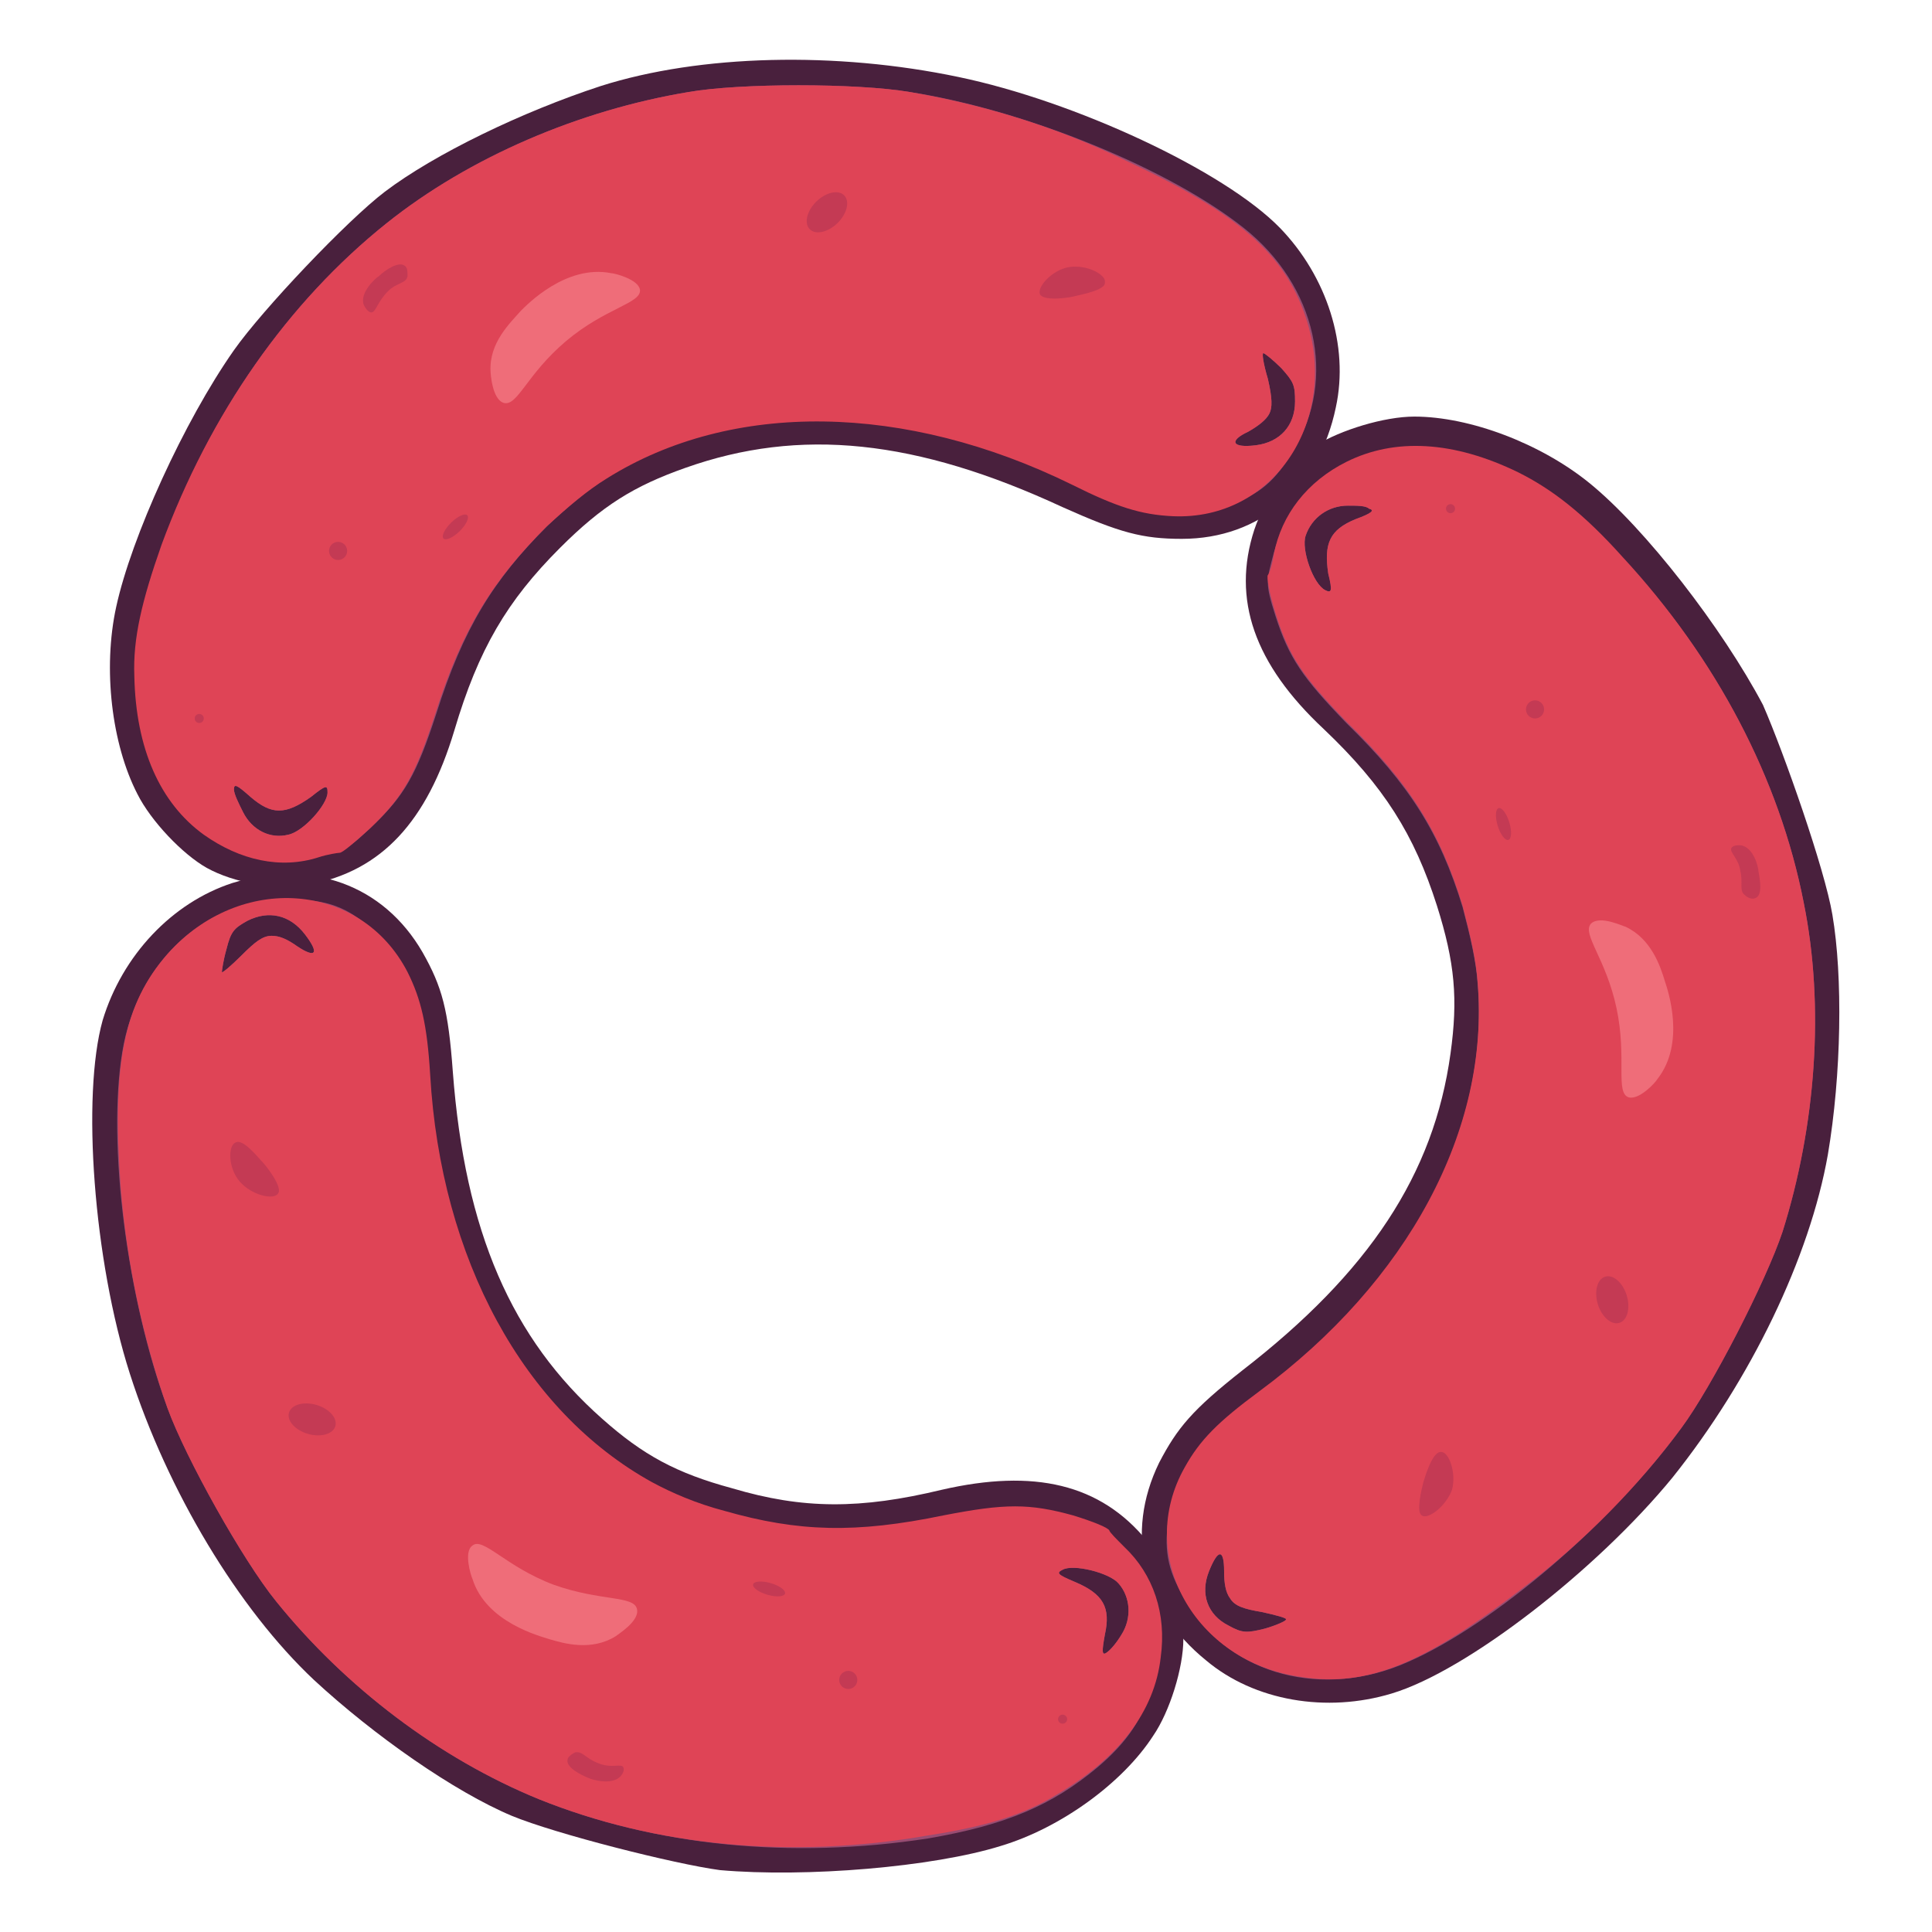 <?xml version="1.0" encoding="utf-8"?>
<!-- Generator: Adobe Illustrator 24.0.1, SVG Export Plug-In . SVG Version: 6.00 Build 0)  -->
<svg version="1.1" id="Layer_1" xmlns="http://www.w3.org/2000/svg" xmlns:xlink="http://www.w3.org/1999/xlink" x="0px" y="0px"
	 width="128px" height="128px" viewBox="0 0 128 128" style="enable-background:new 0 0 128 128;" xml:space="preserve">
<style type="text/css">
	.st0{fill:#49203D;}
	.st1{fill:#984C72;}
	.st2{fill:#DF4456;}
	.st3{fill:#C43A54;}
	.st4{fill:#EF6D79;}
</style>
<g>
	<g id="layer101">
		<path class="st0" d="M25.5,12.7c3.3-2.5,9.1-5.3,14.3-7c6.6-2.1,15.6-2.3,23.7-0.6c7.7,1.6,17.6,6.2,21.3,10
			c3.1,3.2,4.6,7.8,3.7,11.9c-1.1,5.3-5,8.7-10.2,8.7c-2.6,0-4.1-0.4-7.9-2.1C60.7,29.1,53,28.3,45.4,31c-3.4,1.2-5.5,2.5-8.3,5.3
			c-3.5,3.5-5.4,6.7-7,12.1c-1.8,6-4.8,9.3-9.6,10.2c-2.2,0.4-5-0.1-6.8-1.1c-1.6-0.9-3.7-3.1-4.6-4.9c-1.7-3.3-2.3-8.3-1.4-12.4
			c1-4.6,4.5-12.3,7.8-17C17.4,20.5,23,14.6,25.5,12.7z"/>
	</g>
	<g id="layer102">
		<path class="st1" d="M25.6,14.8c5.5-4.4,12.8-7.5,20-8.7c3.4-0.6,11.2-0.6,14.7,0c7.7,1.2,17.2,5.1,22.1,9
			c4.8,3.8,6.2,10,3.3,14.7c-1.2,2.1-2.3,3-4.4,3.7c-3.2,1.1-5.8,0.7-10.2-1.5c-11-5.4-22.5-5.6-30.8-0.4c-1.3,0.8-2.6,1.9-4,3.2
			c-3.6,3.6-5.6,6.8-7.4,12.5c-1.3,4-2.1,5.4-4.2,7.4c-1.7,1.6-1.7,1.6-3.7,2c-3.5,0.7-5.9-0.1-8.4-2.6c-1.8-1.8-2.6-3.4-3.2-6.1
			C8.6,44.2,8.9,41,10.8,36C13.9,27.4,19.1,20,25.6,14.8z M16.1,53.8c0.6,1.2,1.8,1.8,3,1.5c1-0.2,2.6-2,2.6-2.8
			c0-0.5-0.1-0.5-1.1,0.3c-1.7,1.2-2.6,1.2-4,0c-0.9-0.8-1.1-0.9-1.1-0.5C15.5,52.6,15.8,53.2,16.1,53.8z M84.1,27.4
			c-0.2,0.4-0.7,0.8-1.4,1.2c-1.3,0.6-1.1,1.1,0.5,0.9c1.6-0.2,2.6-1.3,2.6-2.9c0-1.1-0.1-1.3-0.9-2.2c-0.5-0.5-1.1-1-1.2-1
			c-0.1,0,0,0.7,0.3,1.7C84.3,26.4,84.3,27,84.1,27.4z"/>
	</g>
	<g id="layer103">
		<path class="st2" d="M25.6,14.8c5.5-4.4,12.8-7.5,20-8.7c3.4-0.6,11.2-0.6,14.7,0C65,6.9,70,8.4,74.5,10.6
			c7.5,3.5,10.6,6.2,12,10.4c2.3,6.8-2.1,13.5-8.8,13.2c-2.1-0.1-3.7-0.6-6.7-2.1c-11-5.4-22.5-5.6-30.8-0.4c-1.3,0.8-2.6,1.9-4,3.2
			c-3.6,3.6-5.6,6.8-7.4,12.5c-1.3,4-2.1,5.4-4.3,7.5c-1,0.9-1.8,1.6-2,1.6c-0.1,0-0.8,0.1-1.4,0.3c-2.5,0.8-5.2,0.2-7.6-1.5
			c-2.9-2.1-4.5-5.7-4.6-10.5c-0.1-2.5,0.5-5,1.8-8.7C13.9,27.4,19.1,20,25.6,14.8z M16.1,53.8c0.6,1.2,1.8,1.8,3,1.5
			c1-0.2,2.6-2,2.6-2.8c0-0.5-0.1-0.5-1.1,0.3c-1.7,1.2-2.6,1.2-4,0c-0.9-0.8-1.1-0.9-1.1-0.5C15.5,52.6,15.8,53.2,16.1,53.8z
			 M84.1,27.4c-0.2,0.4-0.7,0.8-1.4,1.2c-1.3,0.6-1.1,1.1,0.5,0.9c1.6-0.2,2.6-1.3,2.6-2.9c0-1.1-0.1-1.3-0.9-2.2
			c-0.5-0.5-1.1-1-1.2-1c-0.1,0,0,0.7,0.3,1.7C84.3,26.4,84.3,27,84.1,27.4z"/>
	</g>
	<path class="st3" d="M71.3,19.6c-0.3,0.1-2.1,0.4-2.4-0.1c-0.2-0.5,0.8-1.6,1.9-1.8c1.2-0.2,2.5,0.5,2.4,1
		C73.3,19.2,71.7,19.5,71.3,19.6z"/>
	<path class="st4" d="M33.4,26.7c-0.8-0.2-0.9-2-0.9-2.1c-0.1-1.9,1.3-3.2,2-4c0.4-0.4,3-3.1,6-2.5c0.2,0,1.8,0.4,1.9,1.1
		c0.1,0.9-2.3,1.2-4.9,3.4C34.9,24.8,34.3,26.9,33.4,26.7z"/>
	<circle class="st3" cx="22.4" cy="36.5" r="0.6"/>
	<ellipse transform="matrix(0.715 -0.699 0.699 0.715 5.82 42.36)" class="st3" cx="54.8" cy="14" rx="1.6" ry="1"/>
	<ellipse transform="matrix(0.715 -0.699 0.699 0.715 -15.817 31.065)" class="st3" cx="30.2" cy="34.9" rx="1.1" ry="0.4"/>
	<path class="st3" d="M24.6,20.7c-0.2,0-0.4-0.3-0.5-0.5c-0.3-0.8,0.8-1.8,1-1.9c0.4-0.4,1.3-1,1.7-0.7c0.2,0.1,0.2,0.4,0.2,0.7
		c-0.1,0.5-0.7,0.4-1.3,1C25,20,24.9,20.7,24.6,20.7z"/>
	<circle class="st3" cx="13.2" cy="47.6" r="0.3"/>
</g>
<g>
	<g id="layer101_1_">
		<path class="st0" d="M121.4,60.6c0.7,4.1,0.6,10.6-0.3,15.9c-1.2,6.8-5.1,14.9-10.3,21.4c-5,6.1-13.6,12.8-18.6,14.3
			c-4.3,1.3-9.1,0.5-12.3-2.2c-4.2-3.4-5.4-8.4-3.1-13.1c1.2-2.3,2.2-3.5,5.5-6.1c8.4-6.5,12.7-13,13.8-21c0.5-3.6,0.3-6-0.9-9.8
			c-1.5-4.7-3.5-7.9-7.5-11.7c-4.6-4.3-6.1-8.6-4.6-13.2c0.7-2.1,2.4-4.4,4.1-5.6c1.6-1,4.5-1.9,6.5-1.9c3.7,0,8.4,1.8,11.6,4.4
			c3.7,3,8.8,9.6,11.5,14.7C118.2,49.9,120.9,57.6,121.4,60.6z"/>
	</g>
	<g id="layer102_1_">
		<path class="st1" d="M119.5,59.8c1.4,6.9,0.8,14.8-1.4,21.8c-1.1,3.3-4.7,10.3-6.7,13c-4.6,6.3-12.4,13-18.1,15.5
			c-5.6,2.5-11.7,0.9-14.6-3.8c-1.3-2.1-1.6-3.4-1.3-5.6c0.5-3.3,2-5.5,6-8.4c9.9-7.3,15.3-17.4,14.5-27.1c-0.1-1.5-0.5-3.2-1-5.1
			c-1.5-4.9-3.5-8.1-7.7-12.2c-2.9-3-3.8-4.3-4.7-7.1c-0.7-2.2-0.6-2.3-0.1-4.2c1-3.4,2.8-5.2,6.2-6.3c2.4-0.8,4.3-0.8,6.9,0
			c3.8,1.1,6.4,2.9,10.1,6.8C113.7,43.6,117.9,51.6,119.5,59.8z M89.3,33.5c-1.3,0-2.4,0.8-2.8,2c-0.3,0.9,0.5,3.2,1.3,3.6
			c0.4,0.2,0.5,0.1,0.2-1.1c-0.3-2,0.1-2.9,1.8-3.6c1.1-0.4,1.3-0.6,0.9-0.7C90.5,33.5,89.9,33.5,89.3,33.5z M81.5,105.9
			c-0.3-0.4-0.4-1-0.4-1.8c0-1.5-0.4-1.5-1,0c-0.6,1.5-0.1,2.9,1.3,3.6c0.9,0.5,1.2,0.5,2.4,0.2c0.7-0.2,1.4-0.5,1.4-0.6
			c0.1-0.1-0.7-0.3-1.6-0.5C82.4,106.6,81.8,106.4,81.5,105.9z"/>
	</g>
	<g id="layer103_1_">
		<path class="st2" d="M119.5,59.8c1.4,6.9,0.8,14.8-1.4,21.8c-1.1,3.3-4.7,10.3-6.7,13c-2.8,3.8-6.5,7.6-10.5,10.6
			c-6.5,5-10.3,6.6-14.7,5.9c-7.1-1-11-8.1-7.7-13.9c1-1.8,2.2-3,4.9-5c9.9-7.3,15.3-17.4,14.5-27.1c-0.1-1.5-0.5-3.2-1-5.1
			c-1.5-4.9-3.5-8.1-7.7-12.2c-2.9-3-3.8-4.3-4.7-7.2c-0.4-1.3-0.6-2.4-0.5-2.5c0.1-0.1,0.3-0.7,0.4-1.4c0.5-2.6,2.2-4.8,4.8-6.1
			c3.2-1.6,7.1-1.4,11.4,0.7c2.2,1.1,4.3,2.7,6.9,5.6C113.7,43.6,117.9,51.6,119.5,59.8z M89.3,33.5c-1.3,0-2.4,0.8-2.8,2
			c-0.3,0.9,0.5,3.2,1.3,3.6c0.4,0.2,0.5,0.1,0.2-1.1c-0.3-2,0.1-2.9,1.8-3.6c1.1-0.4,1.3-0.6,0.9-0.7
			C90.5,33.5,89.9,33.5,89.3,33.5z M81.5,105.9c-0.3-0.4-0.4-1-0.4-1.8c0-1.5-0.4-1.5-1,0c-0.6,1.5-0.1,2.9,1.3,3.6
			c0.9,0.5,1.2,0.5,2.4,0.2c0.7-0.2,1.4-0.5,1.4-0.6c0.1-0.1-0.7-0.3-1.6-0.5C82.4,106.6,81.8,106.4,81.5,105.9z"/>
	</g>
	<path class="st3" d="M94.3,98.2c0.1-0.3,0.6-2.1,1.2-2c0.5,0,1,1.4,0.7,2.5c-0.4,1.1-1.6,2-2,1.7C93.8,100.2,94.2,98.6,94.3,98.2z"
		/>
	<path class="st4" d="M105.4,61.2c0.6-0.6,2.2,0.2,2.3,0.2c1.7,0.8,2.3,2.6,2.6,3.6c0.2,0.6,1.4,4.1-0.5,6.5
		c-0.1,0.2-1.2,1.4-1.9,1.2c-0.9-0.3-0.1-2.6-0.8-5.9C106.4,63.5,104.8,61.9,105.4,61.2z"/>
	<circle class="st3" cx="101.7" cy="47" r="0.6"/>
	<ellipse transform="matrix(0.956 -0.294 0.294 0.956 -20.597 35.201)" class="st3" cx="106.8" cy="86.1" rx="1" ry="1.6"/>
	<ellipse transform="matrix(0.956 -0.294 0.294 0.956 -11.66 31.677)" class="st3" cx="99.6" cy="54.6" rx="0.4" ry="1.1"/>
	<path class="st3" d="M114.7,56.2c0.1-0.2,0.4-0.2,0.6-0.2c0.9,0.1,1.2,1.5,1.2,1.7c0.1,0.6,0.3,1.6-0.2,1.8c-0.2,0.1-0.5,0-0.7-0.2
		c-0.4-0.3-0.1-0.8-0.3-1.6C115.2,56.9,114.6,56.5,114.7,56.2z"/>
	<circle class="st3" cx="96.1" cy="33.7" r="0.3"/>
</g>
<g>
	<g id="layer101_2_">
		<path class="st0" d="M33.9,120.3c-3.8-1.6-9.1-5.3-13.1-9c-5-4.7-9.7-12.5-12.2-20.3c-2.4-7.5-3.2-18.4-1.8-23.4
			c1.3-4.3,4.6-7.8,8.6-9.1c5.2-1.6,10,0.1,12.6,4.6c1.3,2.3,1.7,3.8,2,7.9c0.8,10.6,3.9,17.7,9.9,23c2.7,2.4,4.9,3.6,8.6,4.6
			c4.7,1.4,8.5,1.4,13.9,0.1c6.1-1.4,10.5-0.4,13.6,3.4c1.4,1.7,2.4,4.4,2.4,6.5c0,1.9-0.9,4.8-2,6.4c-2,3.1-6.1,6.1-10.1,7.3
			c-4.5,1.4-12.9,2.1-18.6,1.6C44.7,123.5,36.8,121.5,33.9,120.3z"/>
	</g>
	<g id="layer102_2_">
		<path class="st1" d="M35.7,119.2c-6.6-2.7-12.8-7.4-17.4-13.1c-2.2-2.7-6-9.5-7.2-12.8c-2.7-7.3-4-17.5-3-23.6
			c1-6.1,5.7-10.3,11.2-10.1c2.4,0,3.7,0.5,5.4,2c2.5,2.2,3.5,4.7,3.7,9.7c0.7,12.2,6.2,22.3,14.7,27c1.3,0.7,2.9,1.4,4.8,1.9
			c4.9,1.4,8.7,1.5,14.5,0.3c4.1-0.8,5.7-0.8,8.5,0c2.2,0.7,2.2,0.7,3.6,2.3c2.3,2.7,2.8,5.1,1.9,8.6c-0.6,2.4-1.7,4-3.7,5.7
			c-3,2.5-6,3.8-11.2,4.7C52.4,123.2,43.4,122.3,35.7,119.2z M74.3,108.3c0.7-1.1,0.6-2.5-0.2-3.4c-0.6-0.7-3-1.3-3.7-0.9
			c-0.4,0.2-0.4,0.3,0.8,0.8c1.9,0.8,2.4,1.7,2,3.5c-0.2,1.1-0.2,1.4,0.1,1.2C73.6,109.3,74,108.8,74.3,108.3z M18,62
			c0.5,0,1,0.2,1.7,0.7c1.2,0.8,1.5,0.5,0.5-0.8c-1-1.3-2.4-1.6-3.8-0.9c-0.9,0.5-1.1,0.7-1.4,1.9c-0.2,0.7-0.3,1.4-0.3,1.5
			c0,0.1,0.6-0.4,1.3-1.1C16.9,62.4,17.4,62,18,62z"/>
	</g>
	<g id="layer103_2_">
		<path class="st2" d="M35.7,119.2c-6.6-2.7-12.8-7.4-17.4-13.1c-2.2-2.7-6-9.5-7.2-12.8C9.5,88.8,8.4,83.7,8,78.7
			c-0.6-8.2,0.2-12.2,3.1-15.5c4.8-5.4,12.8-4.8,15.9,1.2c0.9,1.8,1.3,3.5,1.5,6.8c0.7,12.2,6.2,22.3,14.7,27
			c1.3,0.7,2.9,1.4,4.8,1.9c4.9,1.4,8.7,1.5,14.5,0.3c4.1-0.8,5.7-0.8,8.6,0c1.3,0.4,2.3,0.8,2.4,1c0,0.1,0.5,0.6,1,1.1
			c1.9,1.8,2.8,4.4,2.4,7.3c-0.4,3.6-2.8,6.7-6.9,9.1c-2.1,1.3-4.6,2.1-8.5,2.7C52.4,123.2,43.4,122.3,35.7,119.2z M74.3,108.3
			c0.7-1.1,0.6-2.5-0.2-3.4c-0.6-0.7-3-1.3-3.7-0.9c-0.4,0.2-0.4,0.3,0.8,0.8c1.9,0.8,2.4,1.7,2,3.5c-0.2,1.1-0.2,1.4,0.1,1.2
			C73.6,109.3,74,108.8,74.3,108.3z M18,62c0.5,0,1,0.2,1.7,0.7c1.2,0.8,1.5,0.5,0.5-0.8c-1-1.3-2.4-1.6-3.8-0.9
			c-0.9,0.5-1.1,0.7-1.4,1.9c-0.2,0.7-0.3,1.4-0.3,1.5c0,0.1,0.6-0.4,1.3-1.1C16.9,62.4,17.4,62,18,62z"/>
	</g>
	<path class="st3" d="M17.4,77c0.2,0.2,1.4,1.7,1,2.1c-0.3,0.4-1.7,0.1-2.5-0.8c-0.8-0.9-0.8-2.4-0.3-2.6
		C16.1,75.4,17.1,76.7,17.4,77z"/>
	<path class="st4" d="M42.2,106.6c0.2,0.8-1.3,1.7-1.4,1.8c-1.6,1-3.4,0.5-4.4,0.2c-0.6-0.2-4.2-1.1-5.1-4c-0.1-0.2-0.6-1.8,0-2.2
		c0.7-0.6,2.2,1.4,5.4,2.6C39.8,106.1,42,105.7,42.2,106.6z"/>
	<circle class="st3" cx="56.2" cy="111.3" r="0.6"/>
	<ellipse transform="matrix(0.279 -0.96 0.96 0.279 -75.43 87.657)" class="st3" cx="20.7" cy="94.1" rx="1" ry="1.6"/>
	<ellipse transform="matrix(0.279 -0.96 0.96 0.279 -64.363 124.853)" class="st3" cx="51" cy="105.3" rx="0.4" ry="1.1"/>
	<path class="st3" d="M41.3,117.1c0.1,0.2-0.1,0.5-0.2,0.6c-0.6,0.6-1.9,0.2-2.1,0.1c-0.5-0.2-1.5-0.7-1.4-1.2
		c0-0.2,0.3-0.4,0.5-0.5c0.5-0.1,0.7,0.4,1.5,0.7C40.5,117.2,41.2,116.8,41.3,117.1z"/>
	<circle class="st3" cx="70.4" cy="113.9" r="0.3"/>
</g>
</svg>
